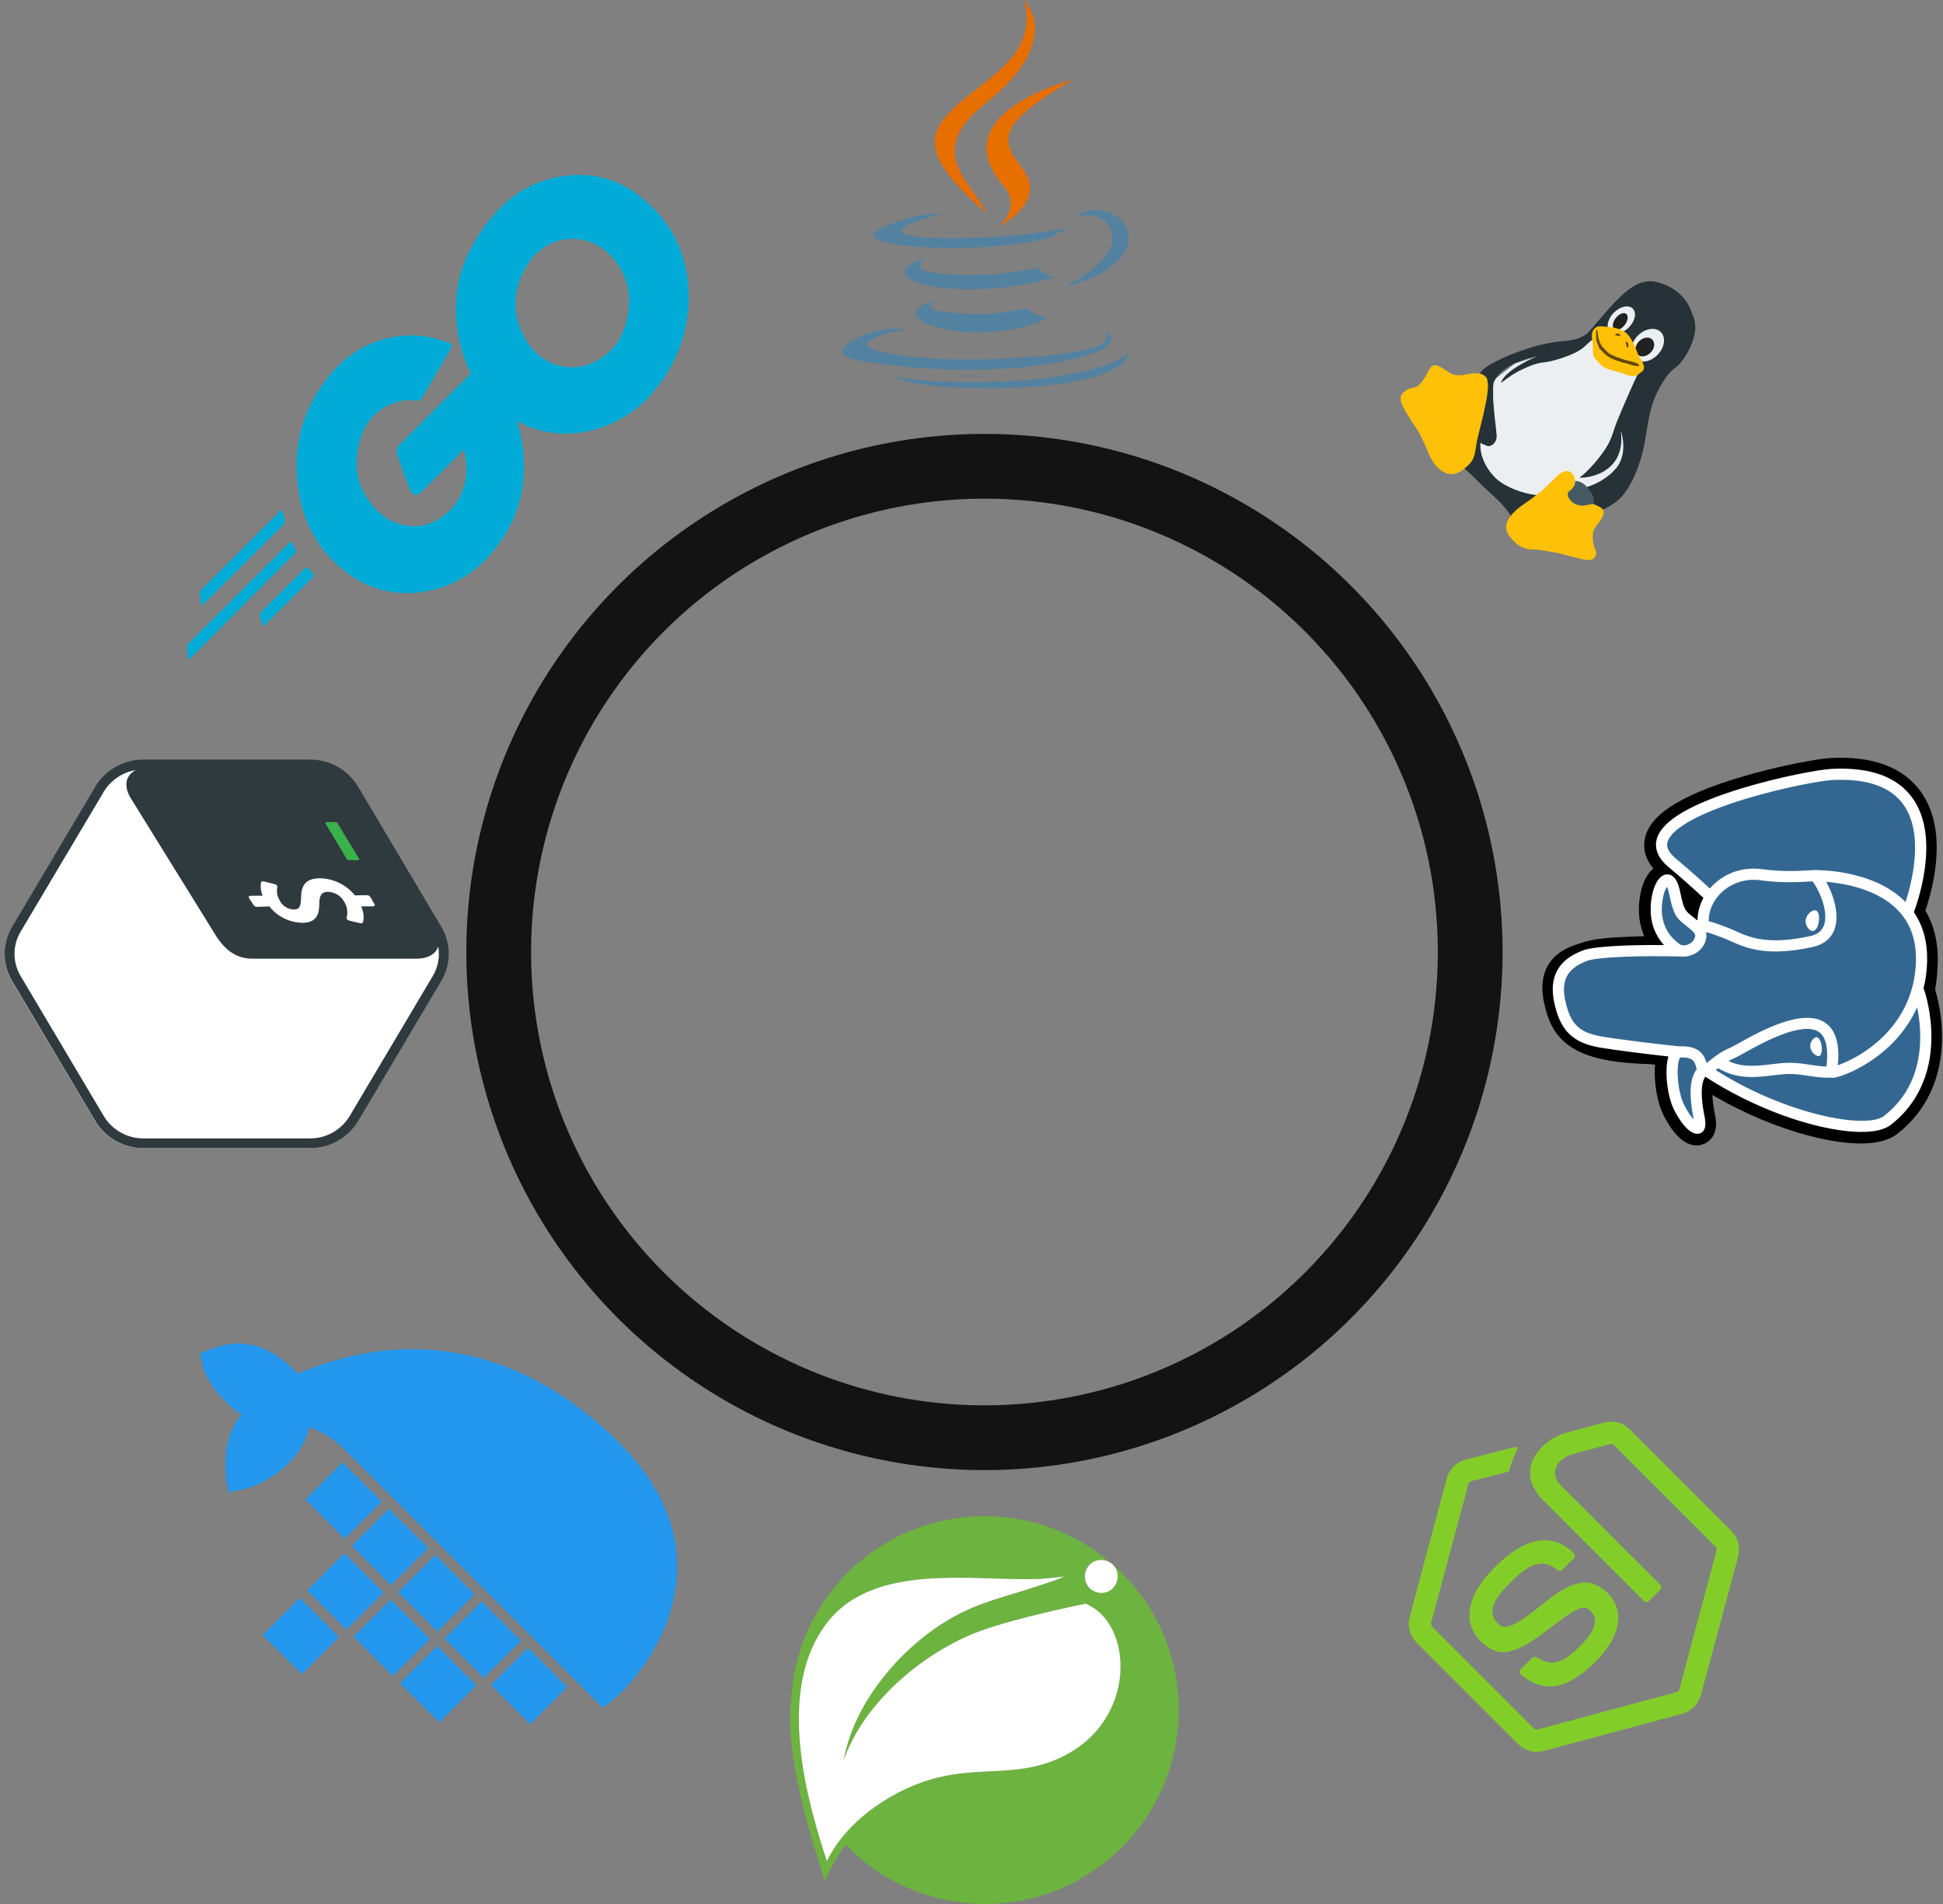 <svg width="300" height="294" viewBox="0 0 300 294" fill="none" xmlns="http://www.w3.org/2000/svg">
    <rect x="0" y="0" width="300" height="294" fill="#808080" stroke="none"/>
    <g clip-path="url(#clip0_11_74)">
        <path d="M60.237 52.146L60.496 52.094C63.526 51.475 66.486 51.819 69.344 52.955C69.86 53.058 69.895 53.368 69.585 53.885L69.064 54.763C67.891 56.751 66.979 58.348 65.826 60.316L65.168 61.437C64.927 61.837 64.805 61.892 64.076 61.845L63.973 61.838C62.936 61.773 62.204 61.769 61.232 62.084L61.047 62.147C57.811 63.249 56.02 65.659 55.332 68.895C54.505 72.751 55.538 76.194 58.361 78.948C61.15 81.668 65.316 82.047 68.414 79.706C71.065 77.674 72.201 74.886 71.995 71.581C71.926 70.892 71.788 70.204 71.65 69.377L65.006 76.022C64.283 76.745 63.664 76.469 63.319 75.643L63.158 75.243C62.571 73.771 61.777 71.605 61.377 70.313L61.292 70.034C61.205 69.708 61.167 69.188 61.632 68.723L72.712 57.644C71.633 55.569 70.951 53.273 70.618 50.786C69.826 44.968 71.134 40.217 74.508 35.397C77.4 31.265 81.05 28.305 86.076 27.341C90.655 26.48 94.855 27.306 98.608 30.164C103.841 34.226 106.285 39.356 106.32 45.794C106.354 50.373 105.011 54.608 102.464 58.464C101.706 59.565 100.811 60.529 100.019 61.528C96.817 64.592 93.065 66.554 88.589 66.898C85.429 67.128 82.461 66.495 79.784 64.979C80.198 66.207 80.495 67.472 80.671 68.757C81.463 74.507 80.258 79.774 76.712 84.422C73.785 88.244 69.998 90.722 65.178 91.411C60.703 92.031 56.709 90.929 53.163 88.141C48.963 84.835 46.69 80.36 46.002 75.127C45.245 69.48 46.45 64.213 49.686 59.531C52.288 55.78 55.685 53.091 60.237 52.146L60.237 52.146ZM81.548 40.702L81.463 40.837C78.984 44.761 78.949 48.858 81.428 52.852C83.494 56.157 87.522 57.569 91.102 56.191C93.822 55.124 95.612 53.127 96.507 50.373C97.816 46.242 97.093 42.558 94.304 39.425C93.822 39.012 93.478 38.667 93.065 38.392C89.082 35.635 84.089 36.782 81.548 40.702V40.702ZM47.138 87.693C47.276 87.555 47.448 87.59 47.586 87.727L48.343 88.622C48.48 88.76 48.446 89.001 48.343 89.104L40.803 96.575C40.666 96.713 40.528 96.644 40.493 96.472L40.115 95.129C40.08 94.957 40.115 94.716 40.252 94.578L47.138 87.693V87.693ZM44.728 83.768C44.866 83.63 45.038 83.665 45.107 83.802L45.657 84.904C45.761 85.076 45.692 85.283 45.554 85.421L29.304 101.74C29.167 101.877 29.063 101.843 29.029 101.671L28.822 100.018C28.788 99.846 28.891 99.605 29.029 99.467L44.728 83.768ZM43.351 78.811C43.489 78.673 43.626 78.742 43.661 78.914L43.971 80.394C44.005 80.566 43.936 80.842 43.833 80.945L31.336 93.373C31.198 93.511 31.095 93.477 31.06 93.305L30.854 91.652C30.819 91.48 30.922 91.239 31.06 91.101L43.351 78.811Z" fill="#00ACD7" />
    </g>
    <g clip-path="url(#clip1_11_74)">
        <path d="M224.438 226.438C224.939 225.937 225.563 225.577 226.247 225.394L233.474 223.542C234.531 223.243 234.334 223.707 234.189 224.01C233.691 224.953 233.312 225.954 233.063 226.991C233.034 227.07 232.985 227.14 232.922 227.195C232.858 227.25 232.782 227.287 232.7 227.304L227.139 228.72C227.04 228.751 226.949 228.805 226.876 228.879C226.802 228.952 226.748 229.042 226.717 229.142L220.966 250.596C220.941 250.698 220.942 250.805 220.97 250.906C220.998 251.007 221.052 251.099 221.126 251.173L236.832 266.879C236.908 266.954 237.001 267.009 237.104 267.038C237.206 267.067 237.315 267.068 237.418 267.043L258.866 261.285C258.966 261.257 259.058 261.204 259.131 261.13C259.205 261.056 259.258 260.965 259.286 260.865L265.034 239.422C265.06 239.319 265.06 239.211 265.032 239.108C265.004 239.005 264.951 238.911 264.876 238.835L249.177 223.136C249.103 223.062 249.01 223.009 248.909 222.983C248.808 222.957 248.701 222.958 248.6 222.986L242.716 224.564C239.684 225.575 239.636 228.004 240.832 229.2L256.332 244.7C256.438 244.806 256.497 244.949 256.497 245.098C256.497 245.247 256.438 245.39 256.332 245.496L254.609 247.219C254.503 247.325 254.36 247.384 254.211 247.384C254.062 247.384 253.919 247.325 253.813 247.219L238.312 231.718C235.614 229.02 235.538 226.006 238.097 223.447C239.182 222.324 240.564 221.533 242.081 221.166L247.708 219.641C248.395 219.46 249.117 219.462 249.803 219.647C250.489 219.832 251.114 220.194 251.616 220.696L267.316 236.395C267.82 236.897 268.183 237.523 268.369 238.21C268.555 238.897 268.557 239.62 268.375 240.308L262.625 261.766C262.426 262.444 262.061 263.061 261.561 263.561C261.061 264.061 260.444 264.426 259.766 264.625L238.309 270.374C237.623 270.555 236.901 270.554 236.215 270.369C235.53 270.185 234.904 269.824 234.402 269.322L218.696 253.617C218.195 253.113 217.833 252.488 217.649 251.802C217.464 251.116 217.461 250.394 217.642 249.707L223.391 228.25C223.575 227.564 223.936 226.94 224.438 226.438V226.438Z" fill="#83CD29" />
        <path d="M242.991 239.831C243.096 239.936 243.155 240.079 243.155 240.228C243.155 240.378 243.096 240.521 242.991 240.626L241.231 242.385C241.137 242.479 241.013 242.536 240.88 242.547C240.748 242.558 240.616 242.521 240.507 242.444C238.451 240.918 236.753 240.81 233.156 244.407C230.291 247.272 229.718 249.142 231.239 250.663C232.115 251.539 233.112 251.844 238.002 247.827C242.093 244.472 245.219 242.995 248.195 245.971C250.939 248.715 250.263 252.666 246.385 256.544C242.027 260.902 238.357 261.546 234.838 258.574C234.78 258.524 234.732 258.462 234.699 258.393C234.665 258.324 234.646 258.249 234.642 258.172C234.639 258.095 234.651 258.019 234.678 257.947C234.706 257.875 234.747 257.81 234.801 257.754L236.572 255.983C236.662 255.896 236.779 255.841 236.904 255.827C237.029 255.814 237.155 255.842 237.262 255.909C239.569 257.37 241.206 256.936 243.99 254.152C247.119 251.023 246.393 249.57 245.576 248.753C244.587 247.764 243.868 247.905 239.086 251.571C234.353 255.198 231.585 256.402 228.647 253.464C225.682 250.5 226.456 246.331 230.767 242.021C236.718 236.053 240.698 237.538 242.991 239.831V239.831Z" fill="#83CD29" />
    </g>
    <g clip-path="url(#clip2_11_74)">
        <path d="M31.325 210.903C31.729 213.143 34.415 216.516 37.242 218.426C35.224 220.995 34.485 224.268 34.911 228.249L35.26 230.433L37.461 229.996C40.282 229.377 43.241 227.52 45.369 225.062C46.117 224.204 47.274 222.496 47.709 220.408C48.939 220.72 51.11 221.745 53.203 223.838L93.029 263.664L93.598 263.315C96.276 261.408 103.443 254.241 104.43 244.221C105.2 236.62 102.253 229.431 95.588 222.766C81.156 208.334 63.532 204.585 45.965 212.128C44.039 210.087 39.74 205.903 33.292 208.055C33.122 208.114 32.782 208.234 31.537 208.708L30.858 208.946L31.325 210.903ZM40.551 252.464L46.61 258.523L52.343 252.79L46.284 246.731L40.551 252.464ZM47.431 245.585L53.49 251.644L59.223 245.91L53.164 239.852L47.431 245.585L47.431 245.585ZM54.592 252.745L60.651 258.804L66.384 253.071L60.325 247.012L54.592 252.746L54.592 252.745ZM61.753 259.906L67.812 265.966L73.545 260.232L67.486 254.173L61.753 259.907L61.753 259.906ZM75.793 260.188L81.853 266.247L87.586 260.514L81.527 254.455L75.793 260.188L75.793 260.188ZM68.633 253.027L74.692 259.086L80.425 253.353L74.366 247.294L68.632 253.027L68.633 253.027ZM61.472 245.866L67.531 251.925L73.264 246.192L67.205 240.133L61.471 245.866L61.472 245.866ZM54.311 238.705L60.37 244.764L66.103 239.031L60.044 232.972L54.31 238.705L54.311 238.705ZM47.15 231.544L53.209 237.603L58.942 231.87L52.883 225.811L47.15 231.544L47.15 231.544Z" fill="#2396ED" />
    </g>
    <g clip-path="url(#clip3_11_74)">
        <path d="M246.447 50.659L244.503 52.78L240.437 54.017L233.896 56.139L229.83 59.321L226.295 66.038L227.886 71.695L233.366 77.175L242.381 78.412L250.778 74.612L251.927 62.856L254.049 57.73L246.447 50.659Z" fill="#ECEFF1" />
        <path d="M253.96 68.248C254.579 64.801 254.667 62.414 256.612 59.232C258.556 56.05 258.645 57.553 260.324 54.813C261.208 53.399 261.562 52.161 261.738 51.1C261.827 49.951 261.562 48.979 261.296 48.537C260.943 47.3 259.794 44.736 256.258 43.676C252.634 42.527 250.248 45.444 245.298 51.277C244.945 51.631 244.414 51.984 243.884 52.161C242.735 52.603 241.409 52.691 240.26 52.78C238.757 53.045 237.255 53.31 235.841 53.84C232.747 54.813 229.211 56.404 228.504 57.641C229.035 57.995 226.118 72.049 225.941 72.225C226.383 72.49 227.886 73.993 229.211 75.319C231.156 77.087 232.305 78.059 233.454 79.915C233.719 79.65 233.896 79.296 234.161 79.031C234.691 78.501 235.222 78.147 235.929 77.617C236.459 77.263 236.99 76.91 237.608 76.468C235.929 76.38 233.454 75.672 231.686 74.435C230.095 73.374 228.328 70.723 228.593 68.336C228.681 68.425 228.858 68.601 229.035 68.601C229.388 68.778 229.742 68.955 230.007 68.867C230.714 68.69 230.979 68.071 231.068 67.629C231.156 67.187 230.802 64.889 230.714 63.74C230.626 62.591 230.537 61.972 230.537 61.265V59.851C230.537 59.497 230.626 59.232 230.626 59.055C230.891 58.437 231.333 57.818 232.128 57.199C233.189 56.315 234.338 55.873 235.664 55.431C236.194 55.255 237.343 54.99 237.343 54.99C237.343 54.99 232.128 57.199 231.775 59.144C231.775 59.144 233.012 58.083 234.515 57.288C235.575 56.757 237.166 56.05 238.315 55.962C239.464 55.873 243.088 54.901 244.591 53.575C245.21 52.957 245.917 52.426 246.359 51.984C246.359 51.277 253.43 56.581 252.811 57.906C252.546 58.348 250.601 62.768 249.629 65.154C249.187 66.303 248.922 67.452 248.303 68.601C247.596 69.839 246.447 71.341 245.121 72.667C244.856 72.932 244.414 73.374 243.884 73.728C244.061 73.905 251.22 73.639 250.248 66.48C250.248 66.48 251.574 70.104 249.364 72.49C247.596 74.435 245.298 75.142 244.856 75.231C244.945 75.319 245.917 77.882 246.005 77.971C246.359 78.324 247.331 78.766 247.331 78.766C247.685 78.589 248.657 78.147 248.922 77.882C251.574 76.468 253.341 71.695 253.96 68.248V68.248Z" fill="#263238" />
        <path d="M248.568 51.189C249.203 51.824 250.509 51.547 251.485 50.57C252.462 49.594 252.739 48.288 252.104 47.653C251.469 47.019 250.163 47.296 249.187 48.272C248.211 49.248 247.934 50.554 248.568 51.189Z" fill="#ECEFF1" />
        <path d="M252.369 55.343C253.199 56.173 254.782 55.936 255.905 54.813C257.027 53.69 257.265 52.107 256.435 51.277C255.605 50.447 254.022 50.685 252.899 51.808C251.777 52.93 251.539 54.513 252.369 55.343Z" fill="#ECEFF1" />
        <path d="M250.858 50.184C251.366 49.53 251.468 48.759 251.086 48.463C250.704 48.167 249.983 48.457 249.475 49.112C248.967 49.767 248.865 50.537 249.247 50.834C249.629 51.13 250.35 50.839 250.858 50.184Z" fill="#212121" />
        <path d="M252.811 54.724C253.299 55.213 254.209 55.094 254.844 54.459C255.479 53.825 255.597 52.914 255.109 52.426C254.621 51.938 253.711 52.057 253.076 52.691C252.442 53.326 252.323 54.236 252.811 54.724Z" fill="#212121" />
        <path d="M246.27 84.776C246.094 84.246 245.74 83.362 246.005 82.036C246.182 81.329 247.508 80.18 247.596 79.208C247.685 78.589 247.154 78.412 247.066 78.324C246.094 77.705 243 77.087 243.177 74.435C243.177 74.082 243.177 73.551 242.735 73.109C242.293 72.667 241.939 72.667 241.409 72.844C240.879 73.021 240.614 73.286 239.73 74.17C239.023 74.877 238.227 75.672 237.52 76.203C235.841 77.529 234.691 78.147 233.808 79.031C232.835 80.004 232.482 80.887 232.57 81.506C232.57 82.036 232.835 82.655 233.808 83.627C234.78 84.6 235.752 84.865 236.99 84.865C237.873 84.865 238.404 85.042 240.525 85.395C242.116 85.749 244.414 86.456 244.945 86.456C245.298 86.456 245.652 86.633 246.182 86.102C246.624 85.66 246.447 85.13 246.27 84.776V84.776ZM228.239 67.276C228.769 64.978 228.946 64.624 229.211 63.121C229.565 61.707 230.095 58.879 229.388 58.172C228.858 57.641 228.328 57.641 227.62 57.641C226.913 57.641 225.764 58.083 224.704 57.906C223.731 57.818 222.317 56.227 221.433 56.404C220.549 56.581 220.461 58.083 219.135 59.409C218.605 59.939 217.809 59.851 217.367 60.116C216.837 60.47 216.483 60.646 216.307 61.177C216.13 62.061 216.395 62.679 218.782 66.303C220.019 68.248 220.638 70.634 221.522 71.695C222.406 72.756 224.173 74.347 226.56 71.96C228.062 70.634 227.62 69.485 228.239 67.276V67.276ZM245.917 52.957C245.74 52.073 245.652 51.277 246.182 50.747C246.712 50.217 247.243 50.393 248.215 50.482C248.392 50.482 250.248 50.57 251.22 51.542C252.192 52.515 252.723 54.282 252.988 54.901C253.607 55.873 254.225 56.846 253.518 57.376C252.546 58.172 252.281 58.26 250.955 57.818C250.159 57.376 248.038 57.199 247.243 56.404C246.889 56.05 246.359 55.52 246.094 55.078C245.917 54.724 245.917 53.84 245.917 52.957Z" fill="#FFC107" />
        <path d="M246.447 52.073C246.447 52.426 246.536 52.868 246.712 53.222C246.801 53.487 246.978 53.841 246.978 53.841L247.773 54.636C248.215 55.078 249.01 55.52 249.983 55.785C250.867 56.139 251.132 56.05 251.75 56.316C252.458 56.492 253.165 56.669 253.076 56.404C252.988 56.139 252.723 56.05 251.75 55.785C250.867 55.608 250.248 55.343 249.452 55.078C249.099 54.901 248.569 54.724 248.303 54.459L247.508 53.664C247.243 53.399 247.154 53.133 246.978 52.78C246.889 52.515 246.889 52.338 246.801 52.25C246.712 51.984 246.712 51.277 246.624 51.012C246.624 51.012 246.447 50.835 246.447 51.012L246.447 52.073ZM251.043 52.78C250.955 53.045 251.132 53.222 251.132 53.399C251.132 53.575 251.22 53.664 251.22 53.664C251.397 53.664 251.485 53.399 251.397 53.31C251.574 53.133 251.132 52.691 251.043 52.78V52.78ZM249.452 51.542C249.364 51.631 249.452 51.896 249.541 51.808C249.718 51.808 249.894 51.808 249.983 51.896C250.248 51.984 250.248 51.808 249.983 51.542C249.718 51.454 249.629 51.542 249.452 51.542V51.542Z" fill="#634703" />
        <path d="M242.381 75.761L242.116 76.026C241.939 76.556 242.293 77.087 242.646 77.44C243.177 77.971 244.061 78.147 244.679 78.059C244.768 77.971 244.945 77.971 245.121 77.971C245.563 77.882 245.828 77.794 246.005 77.794C246.005 77.794 246.005 77.617 246.094 77.529C246.182 77.263 246.094 76.822 245.828 76.38C245.652 76.026 245.298 75.496 245.121 75.319C244.414 74.435 243.707 74.258 243.177 74.258C243.177 74.258 243.265 74.347 243.177 74.435C243.177 74.789 243.088 75.054 242.823 75.319C242.735 75.584 242.558 75.584 242.381 75.761V75.761Z" fill="#455A64" />
    </g>
    <g clip-path="url(#clip4_11_74)">
        <path d="M172.873 285.591C161.018 297.075 142.063 296.766 130.579 284.85C129.282 286.579 128.171 288.493 127.368 290.468C123.602 278.984 121.317 269.352 122.182 261.882C122.614 255.584 125.084 249.533 129.159 244.717C139.778 232.122 158.672 230.517 171.267 241.136L171.508 241.351L171.521 241.359C171.561 241.387 171.6 241.415 171.638 241.445C171.753 241.534 171.857 241.632 171.951 241.736L171.985 241.774L172.379 242.124C172.763 242.453 173.147 242.783 173.488 243.155L173.614 243.297C185.098 255.152 184.727 274.107 172.873 285.591H172.873ZM168.428 245.396C169.539 246.261 171.144 246.137 172.009 245.026C172.769 244.049 172.765 242.689 171.997 241.788L171.985 241.774L171.509 241.351L171.462 241.319C170.383 240.609 168.93 240.756 168.102 241.759L168.057 241.815C167.193 242.927 167.378 244.532 168.427 245.397L168.428 245.396ZM127.677 287.382C130.764 280.898 138.42 275.959 145.027 274.415C151.263 272.934 156.696 274.168 162.438 271.946C175.528 266.944 175.281 251.386 168.119 247.866L167.686 247.619C167.686 247.619 162.513 248.648 157.397 250.006L156.959 250.123C154.915 250.674 152.905 251.274 151.263 251.879C142.742 255.028 133.357 262.808 130.27 271.822C131.876 262.437 139.964 253.361 148.052 249.224C152.374 247.002 155.708 246.508 162.809 244.038C163.673 243.729 164.352 243.421 164.352 243.421L164.093 243.456L163.92 243.478L163.748 243.499C162.18 243.694 160.771 243.791 160.771 243.791C150.707 244.285 134.901 240.951 127.553 250.768C120.021 260.77 124.219 276.947 127.677 287.382H127.677Z" fill="#6DB33F" />
        <path d="M168.427 245.396C167.377 244.532 167.192 242.927 168.057 241.815C168.921 240.704 170.526 240.58 171.638 241.445C172.749 242.309 172.872 243.915 172.008 245.026C171.144 246.137 169.539 246.261 168.427 245.396H168.427ZM127.677 287.381C124.219 276.947 120.02 260.77 127.553 250.768C134.901 240.951 150.707 244.285 160.771 243.791C160.771 243.791 162.18 243.694 163.748 243.499L163.92 243.478C164.063 243.46 164.207 243.44 164.352 243.42C164.352 243.42 163.673 243.729 162.808 244.038C155.708 246.508 152.374 247.002 148.052 249.224C139.963 253.361 131.875 262.437 130.27 271.822C133.357 262.808 142.742 255.028 151.262 251.879C157.128 249.718 167.686 247.619 167.686 247.619L168.118 247.866C175.28 251.385 175.527 266.944 162.438 271.946C156.696 274.168 151.262 272.934 145.026 274.415C138.42 275.959 130.764 280.898 127.677 287.381V287.381Z" fill="white" />
    </g>
    <g clip-path="url(#clip5_11_74)">
        <path d="M14.686 121.584L1.862 143.183C1.111 144.443 0.714 145.883 0.714 147.35C0.714 148.817 1.111 150.257 1.862 151.517L14.686 173.121C15.457 174.398 16.546 175.453 17.847 176.183C19.148 176.914 20.616 177.293 22.108 177.286H47.751C49.242 177.293 50.709 176.912 52.009 176.182C53.309 175.452 54.398 174.397 55.168 173.121L67.987 151.522C68.738 150.261 69.135 148.822 69.135 147.354C69.135 145.887 68.738 144.447 67.987 143.187L55.168 121.588C54.398 120.31 53.309 119.254 52.008 118.523C50.707 117.792 49.239 117.412 47.746 117.419H22.108C20.616 117.411 19.148 117.791 17.847 118.521C16.546 119.251 15.457 120.307 14.686 121.584V121.584Z" fill="white" />
        <path d="M14.717 121.461L1.865 143.108C1.112 144.371 0.714 145.814 0.714 147.284C0.714 148.755 1.112 150.198 1.865 151.461L14.717 173.111C15.489 174.392 16.581 175.449 17.885 176.181C19.188 176.913 20.66 177.293 22.155 177.286H47.854C49.349 177.293 50.819 176.912 52.122 176.18C53.425 175.448 54.516 174.391 55.288 173.111L68.135 151.465C68.888 150.202 69.286 148.759 69.286 147.289C69.286 145.818 68.888 144.375 68.135 143.112L55.288 121.466C54.516 120.185 53.425 119.126 52.121 118.394C50.817 117.661 49.345 117.28 47.85 117.287H22.155C20.66 117.279 19.188 117.66 17.885 118.392C16.581 119.123 15.489 120.181 14.717 121.461V121.461ZM66.822 150.706L53.975 172.353C53.337 173.405 52.439 174.273 51.366 174.875C50.294 175.476 49.084 175.79 47.854 175.786H22.155C20.925 175.791 19.715 175.477 18.643 174.875C17.57 174.274 16.672 173.405 16.035 172.353L3.183 150.706C2.566 149.672 2.24 148.49 2.24 147.286C2.24 146.082 2.566 144.9 3.183 143.866L16.035 122.237C16.568 121.356 17.288 120.602 18.142 120.028C18.997 119.454 19.967 119.073 20.985 118.912C19.455 119.632 19.034 121.249 20.118 123.134L32.792 143.598C34.279 146.151 35.956 148.032 39.034 148.036H64.269C66.111 148.036 67.303 147.295 67.654 146.151C67.723 146.525 67.76 146.905 67.763 147.286C67.762 148.49 67.437 149.671 66.822 150.706V150.706Z" fill="#2F3A3E" />
        <path d="M50.284 127.195L53.502 132.575C53.53 132.645 53.578 132.706 53.64 132.75C53.703 132.793 53.776 132.818 53.852 132.821H55.266C55.439 132.821 55.508 132.705 55.426 132.562L52.105 127.099C52.056 127.034 51.989 126.984 51.912 126.954C51.836 126.925 51.752 126.919 51.672 126.935H50.431C50.271 126.939 50.202 127.065 50.284 127.195H50.284Z" fill="#3AB14A" />
        <path d="M38.437 138.644C38.351 138.471 38.437 138.328 38.684 138.324L40.561 138.307C40.267 137.66 40.179 136.938 40.31 136.239C40.344 136.105 40.526 136.049 40.742 136.101L42.39 136.512C42.514 136.543 42.628 136.607 42.719 136.698C42.75 136.729 42.776 136.766 42.796 136.806C42.823 136.855 42.832 136.911 42.823 136.966C42.672 137.647 42.786 138.36 43.142 138.96C43.336 139.389 43.647 139.756 44.04 140.017C44.432 140.278 44.89 140.422 45.361 140.434C46.226 140.434 46.464 140.002 46.49 138.492C46.525 136.499 47.394 135.634 49.405 135.612C50.443 135.635 51.462 135.884 52.394 136.341C53.325 136.798 54.145 137.453 54.799 138.259L56.641 138.224C56.754 138.226 56.864 138.255 56.962 138.311C57.061 138.366 57.144 138.445 57.203 138.54L57.83 139.63C57.917 139.803 57.83 139.946 57.588 139.95H55.776C56.165 140.884 56.256 141.831 56.014 142.437C55.971 142.549 55.802 142.601 55.607 142.554L53.942 142.16C53.81 142.13 53.69 142.063 53.596 141.966C53.567 141.935 53.542 141.9 53.523 141.862C53.51 141.834 53.504 141.803 53.504 141.773C53.504 141.742 53.51 141.712 53.523 141.684C53.731 140.913 53.627 140.091 53.233 139.396C52.996 138.905 52.629 138.487 52.171 138.189C51.714 137.891 51.184 137.724 50.638 137.705C49.704 137.705 49.315 138.22 49.306 139.435C49.306 141.005 49.003 142.463 46.711 142.493C45.722 142.475 44.749 142.239 43.862 141.801C42.975 141.362 42.196 140.733 41.581 139.959L39.696 140.036C39.581 140.037 39.469 140.008 39.369 139.953C39.269 139.897 39.185 139.818 39.125 139.721L38.437 138.644V138.644Z" fill="white" />
    </g>
    <g clip-path="url(#clip6_11_74)">
        <path d="M262.886 176.705C263.976 176.345 264.735 175.403 264.917 174.184C265.002 173.609 264.966 172.951 264.805 172.172C264.525 170.815 264.419 169.808 264.398 169.073C269.082 171.847 274.423 174.103 279.451 175.402C287.582 177.502 291.286 176.379 292.961 175.068C297.395 171.598 299.777 166.535 299.85 160.426C299.89 157.168 299.247 154.307 298.784 152.815C299.029 151.426 299.166 149.932 299.191 148.364C299.238 145.426 298.598 142.83 297.281 140.611C297.697 139.383 298.282 137.412 298.656 135.136C299.535 129.782 298.85 125.467 296.62 122.311C293.921 118.49 289.23 116.718 282.68 117.046C280.6 117.15 274.272 118.313 268.27 120.145C264.821 121.198 261.956 122.32 259.755 123.482C256.635 125.129 254.797 126.891 254.137 128.869C253.767 129.978 253.509 131.993 255.274 134.112C254.948 134.38 254.625 134.739 254.325 135.214C253.944 135.818 253.633 136.557 253.448 137.294C252.784 139.952 252.95 142.442 253.881 144.566C253.504 144.579 253.143 144.59 252.831 144.598C252.325 144.612 251.83 144.626 251.366 144.645C248.232 144.77 245.794 144.984 244.089 145.616C243.995 145.65 243.852 145.697 243.701 145.746C242.735 146.061 241.12 146.588 239.854 147.93C238.543 149.318 238.141 150.998 238.141 152.536C238.141 153.308 238.243 154.044 238.381 154.69C238.874 156.991 239.626 159.605 242.318 161.496C244.864 163.284 248.697 164.153 254.738 164.311C254.909 164.331 255.072 164.35 255.227 164.368L255.546 164.405L255.509 164.826L255.502 164.935C255.395 167.279 255.892 170.146 256.71 171.906C257.356 173.297 259.709 177.755 262.886 176.705" fill="black" />
        <path d="M262.268 172.697C260.83 165.726 263.19 165.247 263.19 165.247C274.111 172.606 287.972 175.683 291.365 173.028C300.619 165.785 296.242 153.247 296.129 153.038L296.117 152.971C296.403 151.594 296.573 150.053 296.601 148.32C296.653 145.167 295.774 142.774 294.398 140.959C294.398 140.959 303.612 118.592 282.809 119.633C278.384 119.854 249.323 125.976 258.101 133.277C261.311 135.946 264.024 138.525 264.024 138.525C263.174 139.806 262.74 141.339 262.895 142.946L263.001 143.071C262.603 143.032 262.213 143.05 261.752 143.121C259.65 141.24 259.281 141.793 258.507 138.033C257.723 134.228 256.327 136.463 255.962 137.922C255.519 139.692 254.893 143.785 258.764 146.55L258.323 146.44C257.732 147.177 254.483 147.695 251.537 147.608C248.591 147.521 246.569 147.463 244.989 148.044C243.41 148.625 239.855 149.203 240.914 154.147C241.8 158.277 244.093 160.418 247.92 160.716C250.64 160.927 250.238 161.405 252.67 161.435L253.821 161.819C257.509 162.261 258.698 161.889 258.145 164.434L258.091 165.053C258.005 166.925 258.392 169.377 259.061 170.816C260.498 173.914 262.899 175.751 262.268 172.696V172.697" fill="#336791" />
        <path d="M280.83 142.268C280.917 141.64 280.837 141.071 280.619 140.783C280.496 140.621 280.354 140.571 280.256 140.558C279.997 140.521 279.711 140.703 279.563 140.814C279.145 141.13 278.858 141.591 278.794 142.047C278.785 142.113 278.781 142.179 278.781 142.244C278.781 143.005 279.373 143.696 279.81 143.757C280.358 143.833 280.723 143.039 280.83 142.268M280.813 163.077C281.242 163.017 281.364 162.253 281.263 161.528C281.163 160.805 280.836 160.103 280.406 160.161C280.071 160.208 279.5 160.812 279.5 161.527C279.5 161.588 279.504 161.649 279.513 161.71C279.579 162.187 279.882 162.537 280.057 162.704C280.323 162.957 280.62 163.104 280.813 163.077" fill="white" />
        <path d="M262.432 175.016C263.235 174.75 263.494 173.895 263.2 172.474C262.329 168.254 262.933 166.742 263.298 166.246C268.295 169.526 274.335 172.225 279.971 173.68C282.64 174.37 285.12 174.751 287.14 174.782C289.358 174.816 290.988 174.439 291.984 173.66C295.997 170.518 298.15 165.908 298.209 160.328C298.253 156.491 297.271 153.25 296.995 152.622C297.324 151.298 297.526 149.856 297.552 148.285C297.598 145.405 296.909 142.916 295.503 140.855C295.836 139.959 296.631 137.645 297.087 134.816C297.874 129.924 297.277 126.037 295.312 123.263C292.967 119.952 288.775 118.424 282.853 118.72C280.86 118.82 274.731 119.955 268.861 121.747C261.135 124.105 256.761 126.669 255.862 129.366C255.756 129.682 255.683 130.046 255.683 130.447C255.683 131.431 256.126 132.637 257.635 133.892C259.472 135.423 261.263 137.007 263.008 138.641C262.439 139.701 262.122 140.866 262.09 142.058C262.059 142.06 262.027 142.063 261.996 142.066C261.752 141.861 261.504 141.66 261.252 141.463C260.204 140.638 259.986 140.466 259.439 137.809C259.283 137.053 258.869 135.046 257.462 135.016C255.925 134.984 255.279 137.389 255.211 137.663C254.971 138.618 254.854 139.538 254.854 140.415C254.854 142.549 255.555 144.426 256.912 145.927C251.431 145.881 246.03 146.109 244.384 146.767C243.037 147.306 239.745 148.623 239.745 152.782C239.745 153.393 239.816 154.064 239.974 154.803C240.905 159.144 242.823 161.029 247.053 161.758C249.314 162.149 254.712 162.818 257.607 163.133C257.4 163.798 257.305 164.654 257.305 165.579C257.305 167.508 257.715 169.734 258.363 171.131C259.091 172.699 260.879 175.529 262.432 175.016V175.016ZM281.997 164.679C281.142 164.664 280.366 164.547 279.556 164.422C278.685 164.288 277.785 164.149 276.691 164.114C275.627 164.08 274.521 164.213 273.451 164.341C271.29 164.601 269.065 164.867 266.87 163.836C267.174 163.664 267.488 163.512 267.81 163.379C268.121 163.25 268.62 162.972 269.311 162.586C272 161.087 278.299 157.575 280.869 159.372C281.634 159.908 282.421 161.267 281.997 164.679V164.679ZM296.479 160.543C296.368 165.544 294.498 169.499 290.919 172.299C288.174 174.447 275.685 172.082 264.911 165.235C264.998 165.166 265.086 165.097 265.173 165.027L265.281 164.941C268.203 166.71 271.094 166.364 273.657 166.056C274.709 165.93 275.702 165.81 276.636 165.841C277.625 165.872 278.473 166.003 279.294 166.129C280.304 166.285 281.35 166.443 282.583 166.399C282.713 166.432 282.866 166.445 283.047 166.428C284.229 166.317 287.768 164.967 290.971 162.215C292.723 160.71 294.684 158.515 296.006 155.518C296.273 156.807 296.522 158.57 296.479 160.543V160.543ZM258.74 132.564C257.077 131.181 257.396 130.227 257.5 129.912C258.183 127.866 262.507 125.492 269.365 123.399C275.299 121.588 281.266 120.529 282.939 120.445C288.231 120.181 291.919 121.464 293.901 124.258C297.126 128.806 295.195 136.283 294.216 139.287C294.174 139.244 294.134 139.199 294.091 139.157C289.111 134.226 280.605 134.343 280.085 134.356C279.884 134.355 279.6 134.372 279.209 134.395C277.778 134.48 275.115 134.638 272.1 134.216C269.297 133.824 266.554 134.688 264.574 136.586C264.371 136.78 264.178 136.985 263.996 137.199C263.091 136.354 261.09 134.518 258.74 132.564V132.564ZM265.769 137.833C267.365 136.303 269.585 135.609 271.861 135.927C275.046 136.372 277.821 136.208 279.311 136.119C279.52 136.107 279.703 136.096 279.847 136.089C280.486 136.81 282.274 140.147 281.728 142.528C281.48 143.614 280.74 144.276 279.468 144.551C272.881 145.975 270.136 144.739 267.93 143.746C267.475 143.542 267.046 143.349 266.601 143.184L266.258 143.056C265.389 142.732 264.582 142.43 263.815 142.243C263.819 140.617 264.514 139.036 265.769 137.833H265.769ZM256.886 138.082C257.005 137.607 257.211 137.18 257.382 136.93C257.48 137.139 257.614 137.512 257.747 138.158C258.391 141.283 258.845 141.766 260.184 142.82C260.491 143.062 260.838 143.336 261.262 143.716L261.263 143.716C261.895 144.281 261.788 144.54 261.594 145.008C261.436 145.388 260.96 145.758 260.436 145.908C260.189 145.979 259.719 146.059 259.353 145.798C256.27 143.596 256.31 140.387 256.886 138.082V138.082ZM241.663 154.441C240.844 150.617 242.795 149.263 245.026 148.371C246.466 147.795 252.959 147.512 260.13 147.713C260.226 147.716 260.318 147.702 260.405 147.676C260.576 147.652 260.745 147.617 260.911 147.569C261.955 147.27 262.827 146.543 263.189 145.67C263.333 145.323 263.597 144.686 263.401 143.921C264.073 144.084 264.832 144.367 265.654 144.674L266 144.803C266.39 144.947 266.794 145.129 267.221 145.321C269.529 146.36 272.691 147.783 279.833 146.239C282.508 145.661 283.814 143.729 283.511 140.801C283.329 139.045 282.621 137.439 282.215 136.638C282.128 136.466 282.043 136.308 281.961 136.161C284.656 136.385 289.694 137.229 292.881 140.389C294.887 142.379 295.878 145.028 295.824 148.257C295.72 154.617 292.456 158.697 289.736 160.999C287.392 162.982 285.03 164.056 283.757 164.485C284.085 161.261 283.448 159.069 281.859 157.957C278.403 155.539 271.694 159.28 268.47 161.078C267.879 161.408 267.368 161.692 267.151 161.782C265.732 162.367 264.785 163.125 264.093 163.679C263.881 163.848 263.676 164.013 263.496 164.138C263.215 163.162 262.565 161.408 259.314 161.568C257.682 161.439 250.045 160.522 247.347 160.056C243.782 159.442 242.454 158.13 241.663 154.441H241.663ZM259.929 170.403C259.466 169.405 259.119 167.734 259.044 166.147C258.962 164.394 259.24 163.501 259.411 163.291C261.437 163.193 261.649 163.947 261.873 164.745C261.908 164.87 261.943 164.993 261.984 165.111C261.924 165.184 261.865 165.264 261.807 165.353C260.877 166.762 260.776 169.275 261.509 172.823L261.517 172.862C261.069 172.383 260.469 171.564 259.929 170.403Z" fill="white" />
    </g>
    <g clip-path="url(#clip7_11_74)">
        <path d="M144.316 46.383C144.316 46.383 142.027 47.714 145.945 48.164C150.691 48.705 153.116 48.628 158.346 47.638C158.346 47.638 159.722 48.5 161.642 49.247C149.917 54.272 135.107 48.956 144.316 46.383M142.883 39.825C142.883 39.825 140.316 41.725 144.236 42.131C149.306 42.654 153.31 42.697 160.238 41.363C160.238 41.363 161.196 42.334 162.703 42.865C148.527 47.011 132.738 43.192 142.883 39.825" fill="#5382A1" />
        <path d="M154.961 28.702C157.85 32.028 154.202 35.021 154.202 35.021C154.202 35.021 161.537 31.234 158.169 26.492C155.022 22.07 152.609 19.873 165.672 12.297C165.672 12.297 145.168 17.418 154.961 28.702" fill="#E76F00" />
        <path d="M170.468 51.233C170.468 51.233 172.161 52.628 168.602 53.708C161.835 55.758 140.435 56.377 134.49 53.789C132.353 52.86 136.361 51.57 137.621 51.299C138.936 51.014 139.687 51.067 139.687 51.067C137.311 49.393 124.326 54.354 133.092 55.775C156.997 59.652 176.668 54.03 170.468 51.233ZM145.416 33.031C145.416 33.031 134.531 35.617 141.562 36.555C144.53 36.953 150.448 36.863 155.96 36.401C160.465 36.021 164.988 35.213 164.988 35.213C164.988 35.213 163.4 35.894 162.251 36.678C151.197 39.585 129.843 38.233 135.99 35.259C141.189 32.746 145.416 33.031 145.416 33.031M164.943 43.946C176.18 38.107 170.985 32.496 167.358 33.252C166.469 33.437 166.073 33.597 166.073 33.597C166.073 33.597 166.403 33.08 167.033 32.856C174.207 30.334 179.725 40.295 164.717 44.24C164.717 44.24 164.891 44.085 164.943 43.946Z" fill="#5382A1" />
        <path d="M158.169 0.064C158.169 0.064 164.392 6.29 152.266 15.862C142.543 23.541 150.049 27.919 152.262 32.922C146.586 27.801 142.421 23.293 145.216 19.098C149.317 12.938 160.679 9.953 158.169 0.064" fill="#E76F00" />
        <path d="M146.52 59.769C157.306 60.459 173.869 59.385 174.262 54.282C174.262 54.282 173.508 56.217 165.348 57.753C156.142 59.486 144.787 59.283 138.053 58.173C138.053 58.173 139.432 59.314 146.521 59.769" fill="#5382A1" />
    </g>
    <circle cx="152" cy="147" r="75" stroke="#131313" stroke-width="10" />
    <defs>
        <clipPath id="clip0_11_74">
            <rect width="100" height="37.5" fill="white" transform="translate(18 90.711) rotate(-45)" />
        </clipPath>
        <clipPath id="clip1_11_74">
            <rect width="60" height="60" fill="white" transform="translate(285.426 245) rotate(135)" />
        </clipPath>
        <clipPath id="clip2_11_74">
            <rect width="83.027" height="60" fill="white" transform="translate(72.655 284.568) rotate(-135)" />
        </clipPath>
        <clipPath id="clip3_11_74">
            <rect width="60" height="60" fill="white" transform="translate(243 18.574) rotate(45)" />
        </clipPath>
        <clipPath id="clip4_11_74">
            <rect width="60" height="60" fill="white" transform="translate(182 294) rotate(-180)" />
        </clipPath>
        <clipPath id="clip5_11_74">
            <rect width="60" height="68.571" fill="white" transform="translate(0.714 177.286) rotate(-90)" />
        </clipPath>
        <clipPath id="clip6_11_74">
            <rect width="60" height="61.875" fill="white" transform="translate(299.938 116.938) rotate(90)" />
        </clipPath>
        <clipPath id="clip7_11_74">
            <rect width="44.393" height="60" fill="white" transform="translate(130)" />
        </clipPath>
    </defs>
</svg>
    